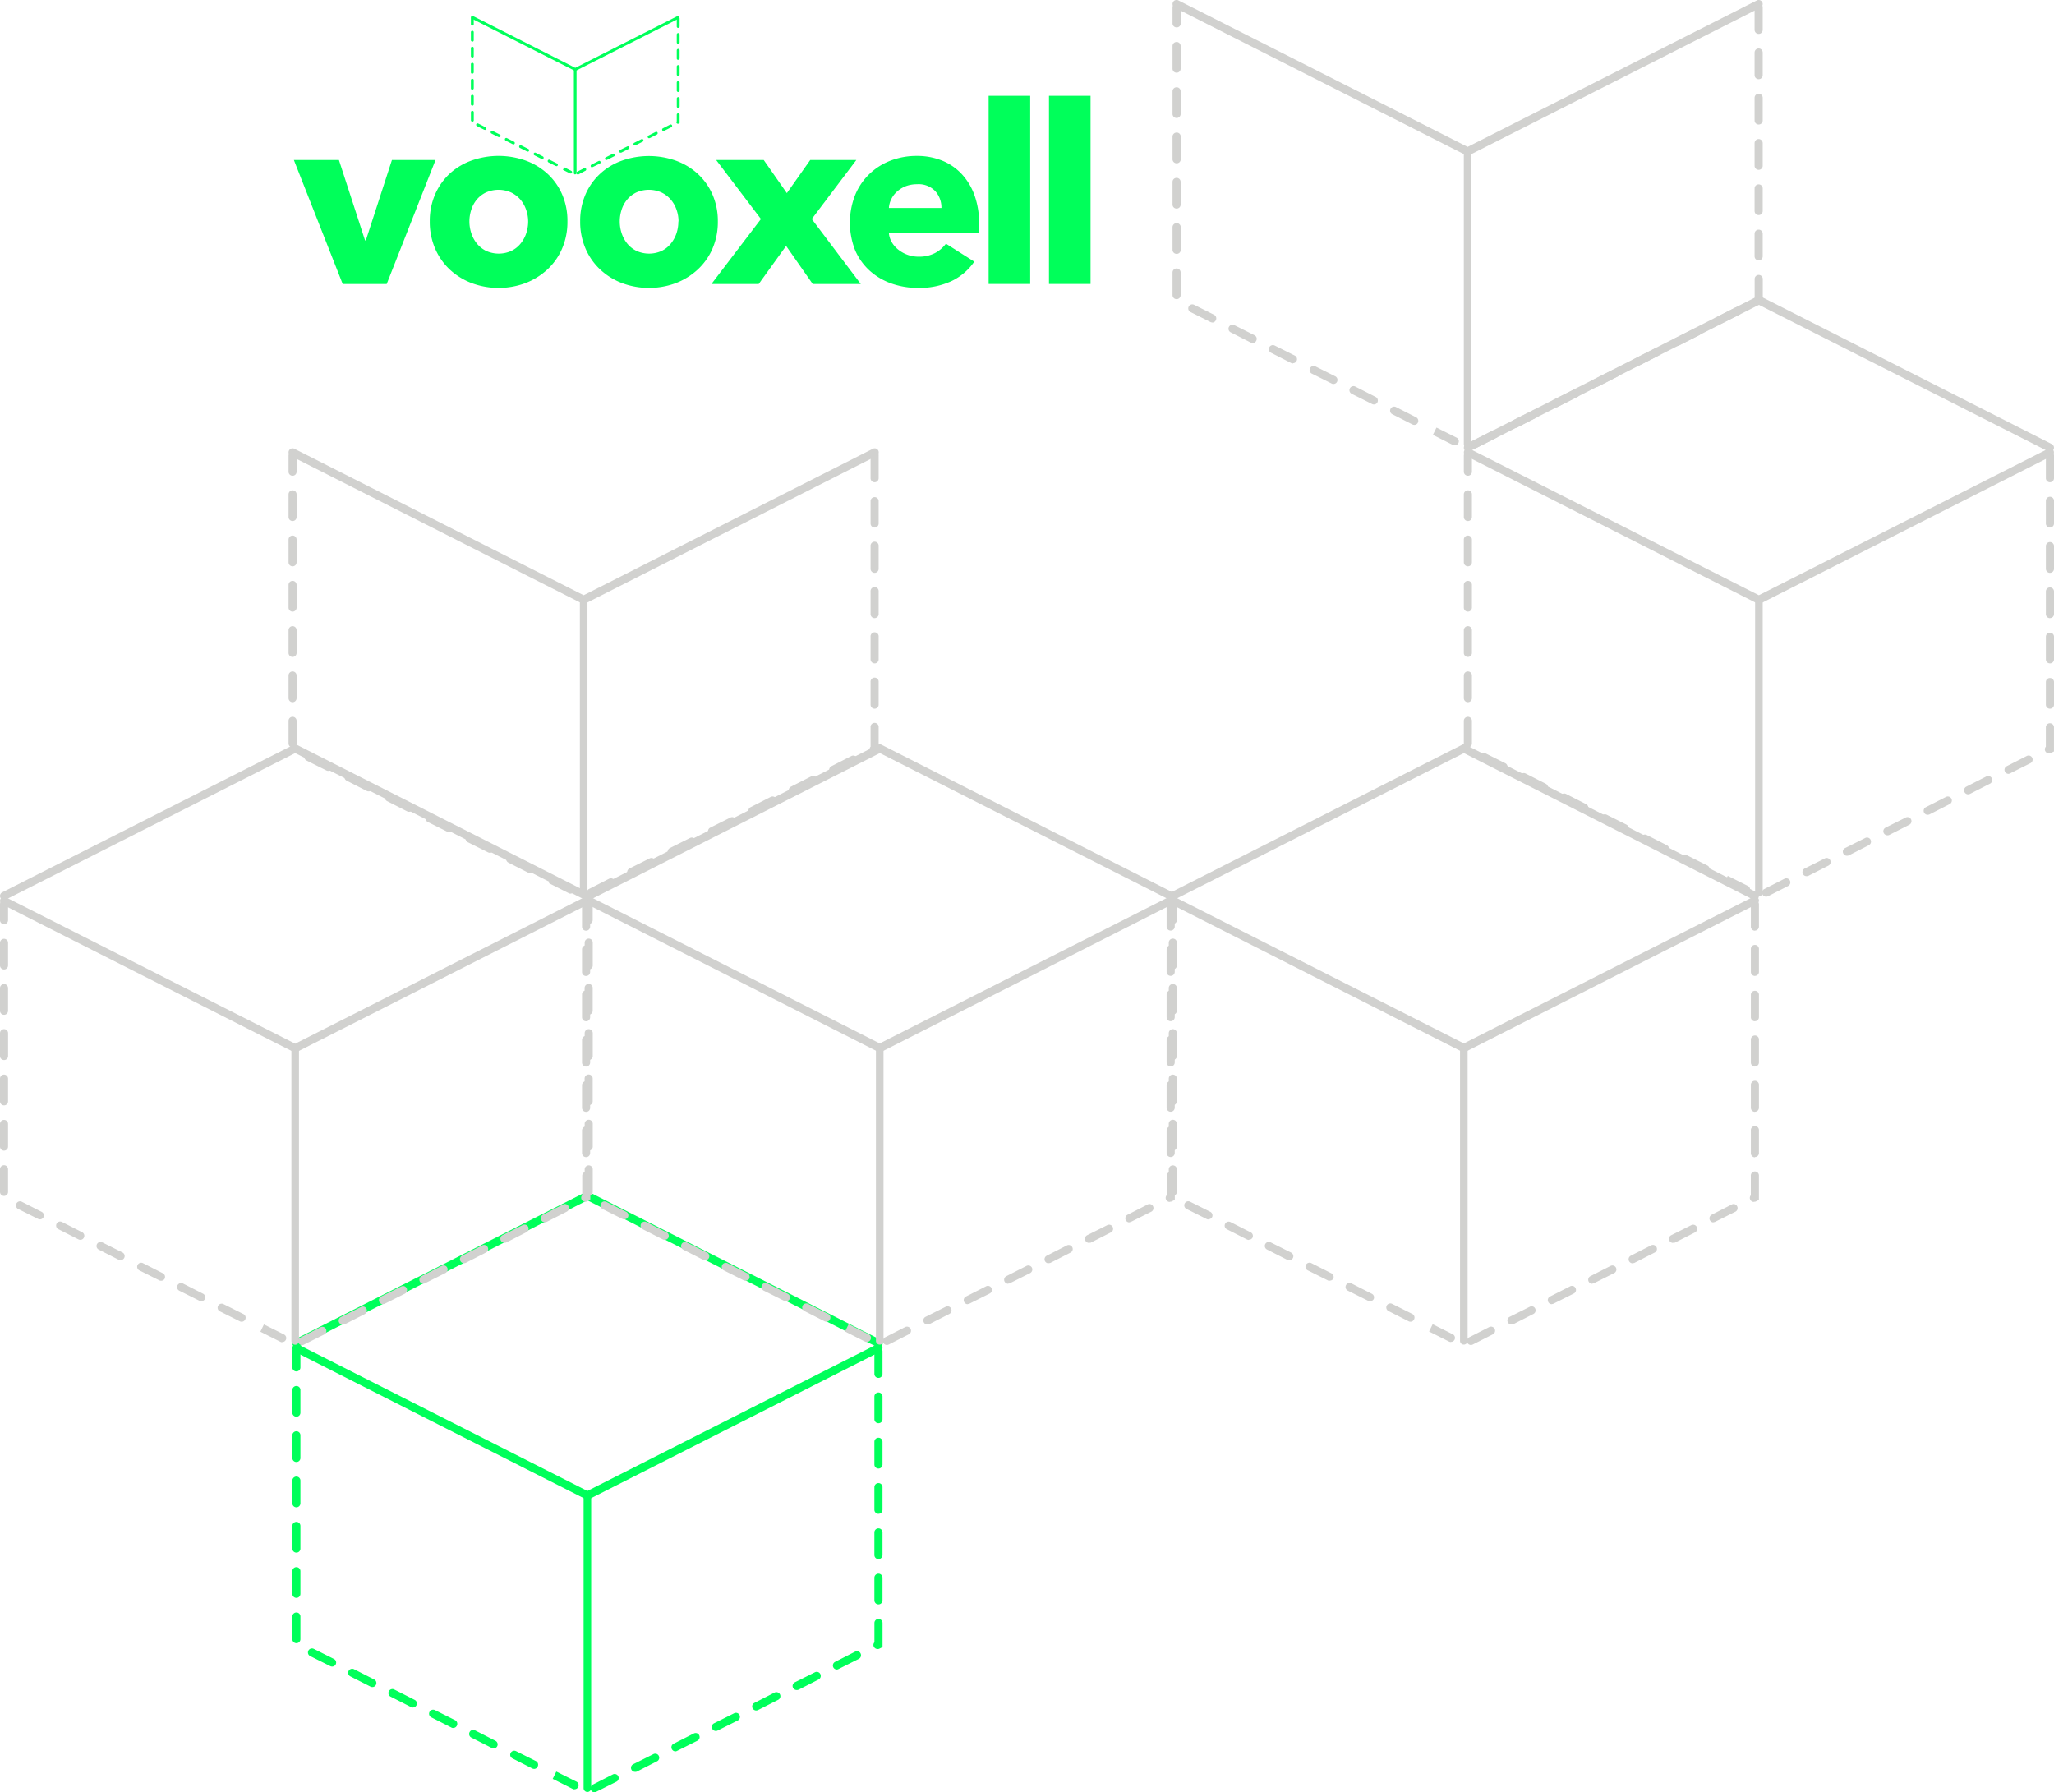 <svg xmlns="http://www.w3.org/2000/svg" viewBox="0 0 612.33 534.29">
    <defs>
        <style>.cls-1{fill:#00FF5A;}.cls-2{fill:#d1d1cf;}</style>
    </defs>
    <title>Asset 2</title><g id="Layer_2" data-name="Layer 2"><g id="Layer_1-2" data-name="Layer 1"><g id="cubes"><g id="green-cube"><path class="cls-1" d="M175.12,447.16l-.56-.28L87.81,402.93a1.22,1.22,0,0,1-.53-1.63,1.19,1.19,0,0,1,1.62-.51l86.21,43.66,86.21-43.66a1.21,1.21,0,0,1,1.63.51,1.22,1.22,0,0,1-.53,1.63Z"/><path class="cls-1" d="M175.12,355.1l-.56.28L87.81,399.33a1.22,1.22,0,0,0-.53,1.63,1.19,1.19,0,0,0,1.62.52l86.21-43.66,86.21,43.66A1.21,1.21,0,0,0,263,401a1.22,1.22,0,0,0-.53-1.63Z"/><path class="cls-1" d="M175.12,534.18a1.13,1.13,0,0,1-1.14-1.13V445.8a1.13,1.13,0,1,1,2.26,0v87.25A1.13,1.13,0,0,1,175.12,534.18Z"/><path class="cls-1" d="M177.26,534.29a1.21,1.21,0,0,1-.55-2.29l6-3.06a1.21,1.21,0,0,1,1.09,2.16l-6,3A1.41,1.41,0,0,1,177.26,534.29Zm-6-.89a1.09,1.09,0,0,1-.55-.13l-5.94-3,1.07-2.17,6,3a1.2,1.2,0,0,1-.54,2.27Zm18.06-5.22a1.17,1.17,0,0,1-1.07-.65,1.19,1.19,0,0,1,.52-1.62l6-3a1.18,1.18,0,0,1,1.63.52,1.2,1.2,0,0,1-.54,1.61l-6,3.06A1.31,1.31,0,0,1,189.3,528.18Zm-30.12-.88a1.19,1.19,0,0,1-.53-.13l-6-3.05a1.21,1.21,0,0,1,1.09-2.15l6,3a1.22,1.22,0,0,1,.53,1.63A1.17,1.17,0,0,1,159.18,527.31Zm42.16-5.23a1.15,1.15,0,0,1-1.06-.66,1.17,1.17,0,0,1,.52-1.61l6-3.05a1.18,1.18,0,0,1,1.62.52,1.21,1.21,0,0,1-.53,1.63l-6,3A1.22,1.22,0,0,1,201.35,522.08Zm-54.2-.87a1.22,1.22,0,0,1-.54-.13l-6-3.05a1.21,1.21,0,1,1,1.09-2.15l6,3.06a1.21,1.21,0,0,1-.55,2.28ZM213.39,516a1.21,1.21,0,0,1-.54-2.28l6-3a1.19,1.19,0,0,1,1.62.53,1.23,1.23,0,0,1-.53,1.62l-6,3A1.2,1.2,0,0,1,213.39,516Zm-78.29-.89a1,1,0,0,1-.53-.13l-6-3.05a1.2,1.2,0,0,1-.52-1.62,1.21,1.21,0,0,1,1.62-.53l6,3a1.23,1.23,0,0,1,.53,1.63A1.19,1.19,0,0,1,135.1,515.1Zm90.34-5.22a1.21,1.21,0,0,1-1.07-.65,1.19,1.19,0,0,1,.52-1.61l6-3.07A1.2,1.2,0,0,1,232,506.7l-6,3.05A1.14,1.14,0,0,1,225.44,509.88ZM123.07,509a1.13,1.13,0,0,1-.54-.13l-6-3.06a1.2,1.2,0,1,1,1.09-2.13l6,3.05a1.2,1.2,0,0,1-.54,2.27Zm114.42-5.21a1.21,1.21,0,0,1-.56-2.28l6-3a1.2,1.2,0,0,1,1.63.53,1.22,1.22,0,0,1-.53,1.62l-6,3.06A1.44,1.44,0,0,1,237.49,503.79ZM111,502.91a1.21,1.21,0,0,1-.55-.13l-6-3.05a1.2,1.2,0,1,1,1.09-2.14l6,3.05a1.19,1.19,0,0,1,.53,1.62A1.17,1.17,0,0,1,111,502.91Zm138.49-5.22a1.21,1.21,0,0,1-.55-2.28l6-3.06a1.19,1.19,0,0,1,1.61.53,1.21,1.21,0,0,1-.52,1.63l-6,3A1.3,1.3,0,0,1,249.52,497.69ZM99,496.8a1.21,1.21,0,0,1-.54-.13l-6-3a1.2,1.2,0,0,1,1.09-2.14l6,3a1.21,1.21,0,0,1,.53,1.63A1.19,1.19,0,0,1,99,496.8Zm162.59-5.23a1.23,1.23,0,0,1-1.07-.66,1.16,1.16,0,0,1,.16-1.33v-5.77a1.21,1.21,0,1,1,2.42,0V491l-1,.5A1.21,1.21,0,0,1,261.57,491.58ZM88.36,489.83a1.21,1.21,0,0,1-1.21-1.2v-6.75a1.21,1.21,0,0,1,1.21-1.2,1.19,1.19,0,0,1,1.2,1.2v6.75A1.19,1.19,0,0,1,88.36,489.83Zm173.52-11.56a1.21,1.21,0,0,1-1.21-1.2v-6.75a1.21,1.21,0,0,1,2.42,0v6.75A1.2,1.2,0,0,1,261.88,478.27ZM88.36,476.32a1.21,1.21,0,0,1-1.21-1.21v-6.74a1.22,1.22,0,0,1,1.21-1.21,1.2,1.2,0,0,1,1.2,1.21v6.74A1.2,1.2,0,0,1,88.36,476.32Zm173.52-11.56a1.2,1.2,0,0,1-1.21-1.2v-6.75a1.21,1.21,0,1,1,2.42,0v6.75A1.2,1.2,0,0,1,261.88,464.76ZM88.36,462.83a1.2,1.2,0,0,1-1.21-1.2v-6.76a1.21,1.21,0,0,1,1.21-1.2,1.2,1.2,0,0,1,1.2,1.2v6.76A1.19,1.19,0,0,1,88.36,462.83Zm173.52-11.56a1.21,1.21,0,0,1-1.21-1.2v-6.75a1.21,1.21,0,0,1,2.42,0v6.75A1.2,1.2,0,0,1,261.88,451.26ZM88.36,449.33a1.21,1.21,0,0,1-1.21-1.2v-6.76a1.22,1.22,0,0,1,1.21-1.21,1.2,1.2,0,0,1,1.2,1.21v6.76A1.2,1.2,0,0,1,88.36,449.33Zm173.52-11.56a1.21,1.21,0,0,1-1.21-1.2V429.8a1.21,1.21,0,0,1,2.42,0v6.77A1.2,1.2,0,0,1,261.88,437.77ZM88.36,435.82a1.2,1.2,0,0,1-1.21-1.2v-6.76a1.21,1.21,0,0,1,1.21-1.2,1.19,1.19,0,0,1,1.2,1.2v6.76A1.19,1.19,0,0,1,88.36,435.82Zm173.52-11.56a1.2,1.2,0,0,1-1.21-1.19v-6.76a1.21,1.21,0,0,1,2.42,0v6.76A1.2,1.2,0,0,1,261.88,424.26ZM88.36,422.32a1.21,1.21,0,0,1-1.21-1.2v-6.75a1.21,1.21,0,0,1,1.21-1.2,1.19,1.19,0,0,1,1.2,1.2v6.75A1.19,1.19,0,0,1,88.36,422.32Zm173.52-11.56a1.2,1.2,0,0,1-1.21-1.2v-6.75a1.21,1.21,0,0,1,2.42,0v6.75A1.2,1.2,0,0,1,261.88,410.76ZM88.36,408.82a1.21,1.21,0,0,1-1.21-1.2v-4.8a1.21,1.21,0,0,1,1.21-1.2,1.19,1.19,0,0,1,1.2,1.2v4.8A1.19,1.19,0,0,1,88.36,408.82Z"/></g><path class="cls-2" d="M88,313.84l-.55-.28L.66,269.6A1.21,1.21,0,0,1,.13,268a1.2,1.2,0,0,1,1.63-.51L88,311.12l86.22-43.66a1.2,1.2,0,1,1,1.09,2.14Z"/><path class="cls-2" d="M88,221.78l-.55.28L.66,266a1.21,1.21,0,0,0-.53,1.63,1.2,1.2,0,0,0,1.63.52L88,224.49l86.22,43.66a1.2,1.2,0,1,0,1.09-2.14Z"/><path class="cls-2" d="M88,400.86a1.13,1.13,0,0,1-1.13-1.13V312.48a1.13,1.13,0,1,1,2.26,0v87.26A1.12,1.12,0,0,1,88,400.86Z"/><path class="cls-2" d="M90.1,401a1.21,1.21,0,0,1-.55-2.29l6-3.06a1.19,1.19,0,0,1,1.62.53,1.21,1.21,0,0,1-.52,1.63l-6,3A1.34,1.34,0,0,1,90.1,401Zm-6-.88a1,1,0,0,1-.54-.14l-5.94-3,1.06-2.17,6,3a1.2,1.2,0,0,1-.55,2.27Zm18.07-5.23a1.17,1.17,0,0,1-1.07-.66,1.19,1.19,0,0,1,.52-1.62l6-3a1.18,1.18,0,0,1,1.63.52,1.21,1.21,0,0,1-.54,1.62l-6,3.05A1.49,1.49,0,0,1,102.15,394.87ZM72,394a1.1,1.1,0,0,1-.53-.13l-6-3a1.21,1.21,0,0,1,1.1-2.15l6,3a1.2,1.2,0,0,1,.53,1.62A1.15,1.15,0,0,1,72,394Zm42.15-5.22a1.21,1.21,0,0,1-.54-2.28l6-3a1.17,1.17,0,0,1,1.61.52,1.21,1.21,0,0,1-.53,1.63l-6,3A1.39,1.39,0,0,1,114.19,388.77ZM60,387.89a1.17,1.17,0,0,1-.54-.13l-6-3a1.2,1.2,0,1,1,1.08-2.15l6,3.05a1.21,1.21,0,0,1,.51,1.63A1.16,1.16,0,0,1,60,387.89Zm66.24-5.22a1.2,1.2,0,0,1-.54-2.28l6-3.05a1.2,1.2,0,0,1,1.62.53,1.22,1.22,0,0,1-.53,1.62l-6,3A1.17,1.17,0,0,1,126.24,382.67ZM48,381.79a1.07,1.07,0,0,1-.54-.13l-6-3a1.21,1.21,0,0,1,1.09-2.15l6,3.05a1.22,1.22,0,0,1,.53,1.62A1.16,1.16,0,0,1,48,381.79Zm90.33-5.22a1.2,1.2,0,0,1-.55-2.27l6-3.06a1.2,1.2,0,1,1,1.08,2.15l-6,3.06A1.24,1.24,0,0,1,138.28,376.56Zm-102.36-.88a1.17,1.17,0,0,1-.54-.13l-6-3.06a1.2,1.2,0,1,1,1.09-2.14l6,3a1.21,1.21,0,0,1-.54,2.28Zm114.42-5.22a1.22,1.22,0,0,1-1.09-.66,1.21,1.21,0,0,1,.53-1.62l6-3a1.2,1.2,0,0,1,1.62.52,1.22,1.22,0,0,1-.54,1.63l-6,3.05A1.33,1.33,0,0,1,150.34,370.47Zm-126.46-.88a1.18,1.18,0,0,1-.54-.13l-6-3.05a1.2,1.2,0,1,1,1.09-2.14l6,3.05a1.19,1.19,0,0,1,.53,1.61A1.17,1.17,0,0,1,23.87,369.59Zm138.49-5.22a1.2,1.2,0,0,1-1.06-.66,1.21,1.21,0,0,1,.52-1.62l6-3.06a1.21,1.21,0,0,1,1.09,2.16l-6,3.06A1.31,1.31,0,0,1,162.36,364.37Zm-150.54-.89a1.24,1.24,0,0,1-.55-.13l-6-3a1.21,1.21,0,0,1,1.09-2.15l6,3.05a1.2,1.2,0,0,1,.53,1.63A1.19,1.19,0,0,1,11.83,363.49Zm162.6-5.22a1.24,1.24,0,0,1-1.08-.67,1.16,1.16,0,0,1,.17-1.33V350.5a1.21,1.21,0,0,1,2.42,0v7.14l-1,.5A1.15,1.15,0,0,1,174.42,358.26ZM1.2,356.51a1.2,1.2,0,0,1-1.2-1.2v-6.75a1.2,1.2,0,0,1,1.2-1.2,1.19,1.19,0,0,1,1.2,1.2v6.75A1.19,1.19,0,0,1,1.2,356.51Zm173.52-11.57a1.2,1.2,0,0,1-1.21-1.2V337a1.21,1.21,0,0,1,2.42,0v6.75A1.2,1.2,0,0,1,174.72,344.94ZM1.2,343A1.21,1.21,0,0,1,0,341.8v-6.75a1.21,1.21,0,0,1,1.2-1.21,1.2,1.2,0,0,1,1.2,1.21v6.75A1.2,1.2,0,0,1,1.2,343Zm173.52-11.56a1.2,1.2,0,0,1-1.21-1.21V323.5a1.21,1.21,0,1,1,2.42,0v6.74A1.2,1.2,0,0,1,174.72,331.45ZM1.2,329.51a1.2,1.2,0,0,1-1.2-1.2v-6.76a1.21,1.21,0,0,1,1.2-1.21,1.2,1.2,0,0,1,1.2,1.21v6.76A1.19,1.19,0,0,1,1.2,329.51Zm173.52-11.56a1.2,1.2,0,0,1-1.21-1.2V310a1.21,1.21,0,1,1,2.42,0v6.75A1.2,1.2,0,0,1,174.72,317.94ZM1.2,316a1.21,1.21,0,0,1-1.2-1.2V308a1.21,1.21,0,0,1,1.2-1.21A1.2,1.2,0,0,1,2.41,308v6.76A1.2,1.2,0,0,1,1.2,316Zm173.52-11.56a1.2,1.2,0,0,1-1.21-1.2v-6.78a1.21,1.21,0,0,1,2.42,0v6.78A1.21,1.21,0,0,1,174.72,304.45ZM1.2,302.51a1.2,1.2,0,0,1-1.2-1.2v-6.76a1.21,1.21,0,0,1,1.2-1.2,1.2,1.2,0,0,1,1.2,1.2v6.76A1.19,1.19,0,0,1,1.2,302.51Zm173.52-11.56a1.2,1.2,0,0,1-1.21-1.19V283a1.21,1.21,0,0,1,2.42,0v6.76A1.2,1.2,0,0,1,174.72,290.94ZM1.2,289A1.2,1.2,0,0,1,0,287.8v-6.74a1.2,1.2,0,0,1,1.2-1.2,1.19,1.19,0,0,1,1.2,1.2v6.74A1.19,1.19,0,0,1,1.2,289Zm173.52-11.56a1.2,1.2,0,0,1-1.21-1.2v-6.75a1.21,1.21,0,0,1,2.42,0v6.75A1.21,1.21,0,0,1,174.72,277.44ZM1.2,275.5A1.2,1.2,0,0,1,0,274.3v-4.8a1.2,1.2,0,0,1,1.2-1.2,1.19,1.19,0,0,1,1.2,1.2v4.8A1.19,1.19,0,0,1,1.2,275.5Z"/><path class="cls-2" d="M262.27,313.8l-.55-.28-86.76-44a1.21,1.21,0,0,1-.53-1.63,1.19,1.19,0,0,1,1.62-.51l86.21,43.66,86.21-43.66a1.2,1.2,0,0,1,1.62.51,1.21,1.21,0,0,1-.52,1.63Z"/><path class="cls-2" d="M262.27,221.75l-.55.28L175,266a1.21,1.21,0,0,0-.53,1.63,1.19,1.19,0,0,0,1.62.52l86.21-43.66,86.21,43.66a1.2,1.2,0,1,0,1.09-2.14Z"/><path class="cls-2" d="M262.27,400.83a1.13,1.13,0,0,1-1.14-1.13V312.44a1.13,1.13,0,1,1,2.26,0v87.25A1.12,1.12,0,0,1,262.27,400.83Z"/><path class="cls-2" d="M264.41,400.94a1.21,1.21,0,0,1-.55-2.29l6-3.06a1.21,1.21,0,0,1,1.09,2.16l-6,3.05A1.32,1.32,0,0,1,264.41,400.94Zm-6-.89a1.08,1.08,0,0,1-.55-.13l-5.94-3,1.07-2.17,6,3a1.2,1.2,0,0,1-.55,2.27Zm18.06-5.22a1.17,1.17,0,0,1-1.07-.66,1.19,1.19,0,0,1,.52-1.62l6-3a1.17,1.17,0,0,1,1.62.52,1.2,1.2,0,0,1-.53,1.62l-6,3.06A1.35,1.35,0,0,1,276.45,394.83ZM246.34,394a1.16,1.16,0,0,1-.53-.13l-6-3.05a1.19,1.19,0,0,1-.52-1.61,1.2,1.2,0,0,1,1.61-.53l6,3a1.21,1.21,0,0,1,.53,1.62A1.18,1.18,0,0,1,246.34,394Zm42.16-5.22a1.16,1.16,0,0,1-1.06-.67,1.18,1.18,0,0,1,.52-1.61l6-3.05a1.18,1.18,0,0,1,1.61.52,1.21,1.21,0,0,1-.53,1.63l-6,3A1.27,1.27,0,0,1,288.5,388.73Zm-54.19-.87a1.12,1.12,0,0,1-.54-.13l-6-3a1.21,1.21,0,1,1,1.09-2.15l6,3.05a1.2,1.2,0,0,1,.52,1.62A1.18,1.18,0,0,1,234.3,387.86Zm66.24-5.22a1.2,1.2,0,0,1-.54-2.27l6-3.05a1.2,1.2,0,0,1,1.62.52,1.23,1.23,0,0,1-.53,1.62l-6,3A1.2,1.2,0,0,1,300.54,382.64Zm-78.29-.88a1,1,0,0,1-.53-.13l-6-3a1.21,1.21,0,0,1,1.09-2.15l6,3.05a1.23,1.23,0,0,1,.53,1.62A1.18,1.18,0,0,1,222.25,381.75Zm90.33-5.22a1.2,1.2,0,0,1-.54-2.27l6-3.06a1.2,1.2,0,1,1,1.09,2.14l-6,3.06A1.3,1.3,0,0,1,312.58,376.53Zm-102.36-.88a1.14,1.14,0,0,1-.54-.13l-6-3.06a1.19,1.19,0,0,1-.52-1.61,1.17,1.17,0,0,1,1.62-.52l6,3a1.2,1.2,0,0,1-.54,2.28Zm114.41-5.21a1.21,1.21,0,0,1-.55-2.28l6-3a1.19,1.19,0,0,1,1.62.53,1.22,1.22,0,0,1-.54,1.63l-6,3.05A1.35,1.35,0,0,1,324.64,370.44Zm-126.46-.88a1.21,1.21,0,0,1-.55-.13l-6-3.05a1.2,1.2,0,1,1,1.09-2.14l6,3.05a1.2,1.2,0,0,1,.53,1.62A1.17,1.17,0,0,1,198.18,369.56Zm138.49-5.22a1.21,1.21,0,0,1-.54-2.28l6-3.06a1.18,1.18,0,0,1,1.61.53,1.21,1.21,0,0,1-.53,1.62l-6,3A1.27,1.27,0,0,1,336.67,364.34Zm-150.54-.88a1.2,1.2,0,0,1-.55-.14l-6-3a1.21,1.21,0,0,1,1.09-2.15l6,3a1.21,1.21,0,0,1,.53,1.63A1.2,1.2,0,0,1,186.13,363.45Zm162.59-5.22a1.23,1.23,0,0,1-1.08-.67,1.15,1.15,0,0,1,.17-1.32v-5.78a1.21,1.21,0,0,1,2.42,0v7.15l-1,.5A1.15,1.15,0,0,1,348.73,358.23Zm-173.21-1.75a1.2,1.2,0,0,1-1.21-1.2v-6.75a1.2,1.2,0,0,1,1.21-1.2,1.19,1.19,0,0,1,1.2,1.2v6.75A1.19,1.19,0,0,1,175.51,356.48ZM349,344.91a1.2,1.2,0,0,1-1.21-1.2V337a1.21,1.21,0,1,1,2.42,0v6.75A1.2,1.2,0,0,1,349,344.91ZM175.51,343a1.21,1.21,0,0,1-1.21-1.2V335a1.21,1.21,0,0,1,1.21-1.2,1.2,1.2,0,0,1,1.2,1.2v6.75A1.19,1.19,0,0,1,175.51,343ZM349,331.41a1.2,1.2,0,0,1-1.21-1.2v-6.74a1.21,1.21,0,1,1,2.42,0v6.74A1.21,1.21,0,0,1,349,331.41Zm-173.51-1.93a1.2,1.2,0,0,1-1.21-1.2v-6.76a1.21,1.21,0,0,1,1.21-1.21,1.2,1.2,0,0,1,1.2,1.21v6.76A1.19,1.19,0,0,1,175.51,329.48ZM349,317.91a1.2,1.2,0,0,1-1.21-1.2V310a1.21,1.21,0,1,1,2.42,0v6.75A1.2,1.2,0,0,1,349,317.91ZM175.51,316a1.21,1.21,0,0,1-1.21-1.2V308a1.21,1.21,0,0,1,1.21-1.21,1.2,1.2,0,0,1,1.2,1.21v6.76A1.2,1.2,0,0,1,175.51,316ZM349,304.42a1.2,1.2,0,0,1-1.21-1.2v-6.78a1.21,1.21,0,0,1,2.42,0v6.78A1.21,1.21,0,0,1,349,304.42Zm-173.51-1.95a1.2,1.2,0,0,1-1.21-1.19v-6.76a1.2,1.2,0,0,1,1.21-1.2,1.19,1.19,0,0,1,1.2,1.2v6.76A1.18,1.18,0,0,1,175.51,302.47ZM349,290.91a1.2,1.2,0,0,1-1.21-1.19V283a1.21,1.21,0,0,1,2.42,0v6.76A1.21,1.21,0,0,1,349,290.91ZM175.51,289a1.21,1.21,0,0,1-1.21-1.2V281a1.2,1.2,0,0,1,1.21-1.2,1.19,1.19,0,0,1,1.2,1.2v6.75A1.19,1.19,0,0,1,175.51,289ZM349,277.41a1.2,1.2,0,0,1-1.21-1.2v-6.75a1.21,1.21,0,0,1,2.42,0v6.75A1.21,1.21,0,0,1,349,277.41Zm-173.51-1.94a1.2,1.2,0,0,1-1.21-1.2v-4.8a1.2,1.2,0,0,1,1.21-1.2,1.19,1.19,0,0,1,1.2,1.2v4.8A1.19,1.19,0,0,1,175.51,275.46Z"/><path class="cls-2" d="M436.39,313.8l-.55-.28-86.75-44a1.21,1.21,0,0,1-.52-1.63,1.18,1.18,0,0,1,1.62-.51l86.21,43.66,86.21-43.66a1.21,1.21,0,0,1,1.63.51,1.22,1.22,0,0,1-.53,1.63Z"/><path class="cls-2" d="M436.39,221.75l-.55.28L349.09,266a1.21,1.21,0,0,0-.52,1.63,1.18,1.18,0,0,0,1.62.52l86.21-43.66,86.21,43.66A1.2,1.2,0,1,0,523.7,266Z"/><path class="cls-2" d="M436.39,400.83a1.12,1.12,0,0,1-1.13-1.13V312.44a1.13,1.13,0,1,1,2.26,0v87.25A1.13,1.13,0,0,1,436.39,400.83Z"/><path class="cls-2" d="M438.53,400.94a1.21,1.21,0,0,1-.55-2.29l6-3.06a1.21,1.21,0,0,1,1.09,2.16l-6,3.05A1.31,1.31,0,0,1,438.53,400.94Zm-6-.89a1.12,1.12,0,0,1-.56-.13l-5.94-3,1.07-2.17,6,3a1.2,1.2,0,0,1-.54,2.27Zm18.06-5.22a1.16,1.16,0,0,1-1.07-.66,1.19,1.19,0,0,1,.52-1.62l6-3a1.17,1.17,0,0,1,1.62.52,1.2,1.2,0,0,1-.53,1.62l-6,3.06A1.39,1.39,0,0,1,450.58,394.83ZM420.46,394a1.17,1.17,0,0,1-.53-.13l-6-3.05a1.19,1.19,0,0,1-.52-1.61,1.2,1.2,0,0,1,1.62-.53l6,3a1.21,1.21,0,0,1,.53,1.62A1.17,1.17,0,0,1,420.46,394Zm42.16-5.22a1.17,1.17,0,0,1-1.06-.67,1.18,1.18,0,0,1,.52-1.61l6-3.05a1.18,1.18,0,0,1,1.61.52,1.2,1.2,0,0,1-.52,1.63l-6,3A1.22,1.22,0,0,1,462.62,388.73Zm-54.19-.87a1.15,1.15,0,0,1-.54-.13l-6-3a1.21,1.21,0,1,1,1.09-2.15l6,3.05a1.2,1.2,0,0,1,.52,1.62A1.17,1.17,0,0,1,408.43,387.86Zm66.24-5.22a1.2,1.2,0,0,1-.54-2.27l6-3.05a1.2,1.2,0,0,1,1.62.52,1.22,1.22,0,0,1-.53,1.62l-6,3A1.2,1.2,0,0,1,474.67,382.64Zm-78.3-.88a1.06,1.06,0,0,1-.53-.13l-6-3a1.19,1.19,0,0,1-.52-1.62,1.21,1.21,0,0,1,1.61-.53l6,3.05a1.22,1.22,0,0,1,.53,1.62A1.18,1.18,0,0,1,396.38,381.75Zm90.34-5.22a1.2,1.2,0,0,1-.54-2.27l6-3.06a1.2,1.2,0,1,1,1.08,2.14l-6,3.06A1.33,1.33,0,0,1,486.71,376.53Zm-102.36-.88a1.15,1.15,0,0,1-.55-.13l-6-3.06a1.2,1.2,0,1,1,1.09-2.13l6,3a1.2,1.2,0,0,1-.54,2.28Zm114.41-5.21a1.22,1.22,0,0,1-1.08-.66,1.2,1.2,0,0,1,.53-1.62l6-3a1.2,1.2,0,0,1,1.62.53,1.23,1.23,0,0,1-.53,1.63l-6,3.05A1.4,1.4,0,0,1,498.76,370.44Zm-126.46-.88a1.2,1.2,0,0,1-.55-.13l-6-3.05a1.2,1.2,0,0,1,1.09-2.14l6,3.05a1.19,1.19,0,0,1,.54,1.62A1.17,1.17,0,0,1,372.3,369.56Zm138.5-5.22a1.21,1.21,0,0,1-.54-2.28l6-3.06a1.18,1.18,0,0,1,1.61.53,1.2,1.2,0,0,1-.52,1.62l-6,3A1.23,1.23,0,0,1,510.8,364.34Zm-150.54-.88a1.21,1.21,0,0,1-.55-.14l-6-3a1.2,1.2,0,0,1,1.09-2.15l6,3a1.21,1.21,0,0,1,.53,1.63A1.19,1.19,0,0,1,360.26,363.45Zm162.59-5.22a1.21,1.21,0,0,1-1.07-.67,1.16,1.16,0,0,1,.17-1.32v-5.78a1.21,1.21,0,1,1,2.41,0v7.15l-.95.5A1.15,1.15,0,0,1,522.85,358.23Zm-173.21-1.75a1.21,1.21,0,0,1-1.21-1.2v-6.75a1.21,1.21,0,0,1,1.21-1.2,1.19,1.19,0,0,1,1.2,1.2v6.75A1.19,1.19,0,0,1,349.64,356.48Zm173.52-11.56a1.2,1.2,0,0,1-1.2-1.2V337a1.21,1.21,0,1,1,2.41,0v6.75A1.2,1.2,0,0,1,523.15,344.91ZM349.64,343a1.22,1.22,0,0,1-1.21-1.2V335a1.22,1.22,0,0,1,1.21-1.2,1.2,1.2,0,0,1,1.2,1.2v6.75A1.2,1.2,0,0,1,349.64,343Zm173.52-11.56a1.2,1.2,0,0,1-1.2-1.2v-6.74a1.21,1.21,0,1,1,2.41,0v6.74A1.2,1.2,0,0,1,523.15,331.41Zm-173.52-1.93a1.21,1.21,0,0,1-1.21-1.2v-6.76a1.22,1.22,0,0,1,1.21-1.21,1.2,1.2,0,0,1,1.2,1.21v6.76A1.19,1.19,0,0,1,349.64,329.48Zm173.52-11.57a1.2,1.2,0,0,1-1.2-1.2V310a1.21,1.21,0,1,1,2.41,0v6.75A1.2,1.2,0,0,1,523.15,317.91ZM349.64,316a1.22,1.22,0,0,1-1.21-1.2V308a1.22,1.22,0,0,1,1.21-1.21,1.2,1.2,0,0,1,1.2,1.21v6.76A1.2,1.2,0,0,1,349.64,316Zm173.52-11.56a1.2,1.2,0,0,1-1.2-1.2v-6.78a1.21,1.21,0,0,1,2.41,0v6.78A1.2,1.2,0,0,1,523.15,304.42Zm-173.52-1.95a1.21,1.21,0,0,1-1.21-1.19v-6.76a1.21,1.21,0,0,1,1.21-1.2,1.19,1.19,0,0,1,1.2,1.2v6.76A1.18,1.18,0,0,1,349.64,302.47Zm173.52-11.56a1.2,1.2,0,0,1-1.2-1.19V283a1.21,1.21,0,1,1,2.41,0v6.76A1.2,1.2,0,0,1,523.15,290.91ZM349.64,289a1.21,1.21,0,0,1-1.21-1.2V281a1.21,1.21,0,0,1,1.21-1.2,1.19,1.19,0,0,1,1.2,1.2v6.75A1.19,1.19,0,0,1,349.64,289Zm173.52-11.56a1.2,1.2,0,0,1-1.2-1.2v-6.75a1.21,1.21,0,0,1,2.41,0v6.75A1.21,1.21,0,0,1,523.15,277.41Zm-173.52-1.94a1.21,1.21,0,0,1-1.21-1.2v-4.8a1.21,1.21,0,0,1,1.21-1.2,1.19,1.19,0,0,1,1.2,1.2v4.8A1.19,1.19,0,0,1,349.64,275.46Z"/><path class="cls-2" d="M524.36,180.16l-.55-.29-86.75-43.95a1.2,1.2,0,0,1-.53-1.62,1.19,1.19,0,0,1,1.62-.52l86.2,43.66,86.22-43.66a1.2,1.2,0,1,1,1.09,2.14Z"/><path class="cls-2" d="M524.36,88.1l-.55.28-86.75,44a1.2,1.2,0,0,0-.53,1.63,1.18,1.18,0,0,0,1.62.52l86.2-43.66,86.22,43.66a1.2,1.2,0,0,0,1.62-.52,1.21,1.21,0,0,0-.53-1.63Z"/><path class="cls-2" d="M524.36,267.18a1.13,1.13,0,0,1-1.13-1.13V178.79a1.13,1.13,0,1,1,2.26,0V266A1.12,1.12,0,0,1,524.36,267.18Z"/><path class="cls-2" d="M526.49,267.29a1.19,1.19,0,0,1-1.07-.67A1.21,1.21,0,0,1,526,265l6-3.06a1.21,1.21,0,0,1,1.09,2.16l-6,3.06A1.33,1.33,0,0,1,526.49,267.29Zm-6-.89a1.06,1.06,0,0,1-.55-.13l-5.94-3,1.07-2.18,6,3a1.2,1.2,0,0,1-.54,2.27Zm18.06-5.22a1.17,1.17,0,0,1-1.07-.66,1.19,1.19,0,0,1,.52-1.62l6-3a1.19,1.19,0,0,1,1.62.52,1.2,1.2,0,0,1-.54,1.62l-6,3.06A1.38,1.38,0,0,1,538.55,261.18Zm-30.12-.87a1.22,1.22,0,0,1-.54-.13l-6-3.05A1.2,1.2,0,0,1,503,255l6,3a1.2,1.2,0,0,1,.53,1.62A1.17,1.17,0,0,1,508.43,260.31Zm42.15-5.22a1.17,1.17,0,0,1-1.06-.67,1.18,1.18,0,0,1,.52-1.61l6-3a1.17,1.17,0,0,1,1.61.52,1.21,1.21,0,0,1-.53,1.63l-6,3.05A1.29,1.29,0,0,1,550.59,255.09Zm-54.19-.87a1.16,1.16,0,0,1-.54-.14l-6-3a1.21,1.21,0,1,1,1.09-2.16l6,3.05a1.21,1.21,0,0,1,.52,1.62A1.18,1.18,0,0,1,496.39,254.21ZM562.64,249a1.21,1.21,0,0,1-.54-2.28l6-3a1.18,1.18,0,0,1,1.62.52,1.22,1.22,0,0,1-.53,1.62l-6,3.05A1.19,1.19,0,0,1,562.64,249Zm-78.29-.88a1,1,0,0,1-.54-.14l-6-3a1.21,1.21,0,0,1,1.09-2.15l6,3a1.22,1.22,0,0,1,.53,1.62A1.18,1.18,0,0,1,484.35,248.11Zm90.33-5.23a1.2,1.2,0,0,1-.55-2.27l6-3.06a1.2,1.2,0,0,1,1.09,2.15l-6,3.06A1.25,1.25,0,0,1,574.68,242.88ZM472.31,242a1.12,1.12,0,0,1-.54-.13l-6-3.06a1.2,1.2,0,1,1,1.09-2.14l6,3.05a1.2,1.2,0,0,1,.52,1.61A1.18,1.18,0,0,1,472.31,242Zm114.42-5.21a1.21,1.21,0,0,1-.56-2.28l6-3.05a1.2,1.2,0,0,1,1.62.53,1.23,1.23,0,0,1-.53,1.62l-6,3.06A1.47,1.47,0,0,1,586.73,236.79Zm-126.46-.88a1.25,1.25,0,0,1-.55-.13l-6-3.06a1.2,1.2,0,1,1,1.09-2.14l6,3.05a1.2,1.2,0,0,1,.53,1.62A1.17,1.17,0,0,1,460.27,235.91Zm138.5-5.22a1.21,1.21,0,0,1-.55-2.28l6-3.06a1.19,1.19,0,0,1,1.61.54,1.2,1.2,0,0,1-.53,1.62l-6,3A1.26,1.26,0,0,1,598.77,230.69Zm-150.55-.89a1.26,1.26,0,0,1-.55-.13l-6-3a1.21,1.21,0,0,1,1.09-2.15l6,3a1.21,1.21,0,0,1,.53,1.63A1.19,1.19,0,0,1,448.22,229.8Zm162.59-5.22a1.22,1.22,0,0,1-1.07-.66,1.17,1.17,0,0,1,.16-1.33v-5.78a1.21,1.21,0,0,1,2.42,0V224l-1,.5A1.13,1.13,0,0,1,610.82,224.58ZM437.6,222.83a1.21,1.21,0,0,1-1.21-1.2v-6.75a1.21,1.21,0,0,1,1.21-1.2,1.19,1.19,0,0,1,1.2,1.2v6.75A1.19,1.19,0,0,1,437.6,222.83Zm173.52-11.57a1.2,1.2,0,0,1-1.21-1.2v-6.74a1.21,1.21,0,1,1,2.42,0v6.74A1.2,1.2,0,0,1,611.12,211.26ZM437.6,209.32a1.21,1.21,0,0,1-1.21-1.21v-6.74a1.21,1.21,0,0,1,1.21-1.21,1.2,1.2,0,0,1,1.2,1.21v6.74A1.2,1.2,0,0,1,437.6,209.32Zm173.52-11.57a1.2,1.2,0,0,1-1.21-1.2v-6.74a1.21,1.21,0,1,1,2.42,0v6.74A1.2,1.2,0,0,1,611.12,197.76ZM437.6,195.83a1.2,1.2,0,0,1-1.21-1.2v-6.76a1.22,1.22,0,0,1,1.21-1.21,1.2,1.2,0,0,1,1.2,1.21v6.76A1.19,1.19,0,0,1,437.6,195.83Zm173.52-11.56a1.2,1.2,0,0,1-1.21-1.2v-6.75a1.21,1.21,0,1,1,2.42,0v6.75A1.2,1.2,0,0,1,611.12,184.26ZM437.6,182.33a1.21,1.21,0,0,1-1.21-1.2v-6.76a1.22,1.22,0,0,1,1.21-1.21,1.2,1.2,0,0,1,1.2,1.21v6.76A1.2,1.2,0,0,1,437.6,182.33Zm173.52-11.56a1.21,1.21,0,0,1-1.21-1.2V162.8a1.21,1.21,0,0,1,2.42,0v6.77A1.21,1.21,0,0,1,611.12,170.77ZM437.6,168.82a1.21,1.21,0,0,1-1.21-1.2v-6.76a1.21,1.21,0,0,1,1.21-1.2,1.19,1.19,0,0,1,1.2,1.2v6.76A1.19,1.19,0,0,1,437.6,168.82Zm173.52-11.56a1.21,1.21,0,0,1-1.21-1.2v-6.76a1.21,1.21,0,0,1,2.42,0v6.76A1.21,1.21,0,0,1,611.12,157.26ZM437.6,155.32a1.2,1.2,0,0,1-1.21-1.2v-6.75a1.21,1.21,0,0,1,1.21-1.2,1.19,1.19,0,0,1,1.2,1.2v6.75A1.19,1.19,0,0,1,437.6,155.32Zm173.52-11.56a1.21,1.21,0,0,1-1.21-1.2v-6.75a1.21,1.21,0,1,1,2.42,0v6.75A1.21,1.21,0,0,1,611.12,143.76ZM437.6,141.82a1.21,1.21,0,0,1-1.21-1.2v-4.81a1.21,1.21,0,0,1,1.21-1.21,1.2,1.2,0,0,1,1.2,1.21v4.81A1.19,1.19,0,0,1,437.6,141.82Z"/><path class="cls-2" d="M437.52,46.51l-.55-.28L350.22,2.28a1.2,1.2,0,0,1-.53-1.63,1.18,1.18,0,0,1,1.62-.52l86.21,43.65L523.74.13a1.2,1.2,0,1,1,1.09,2.14Z"/><path class="cls-2" d="M437.52,133.53a1.13,1.13,0,0,1-1.13-1.13V45.15a1.13,1.13,0,1,1,2.26,0V132.4A1.13,1.13,0,0,1,437.52,133.53Z"/><path class="cls-2" d="M439.66,133.65a1.21,1.21,0,0,1-.54-2.29l6-3.06a1.21,1.21,0,0,1,1.09,2.15l-6,3.05A1.28,1.28,0,0,1,439.66,133.65Zm-6-.89a1.06,1.06,0,0,1-.55-.13l-5.94-3,1.07-2.17,6,3a1.2,1.2,0,0,1,.53,1.62A1.18,1.18,0,0,1,433.64,132.76Zm18.06-5.22a1.17,1.17,0,0,1-1.07-.66,1.2,1.2,0,0,1,.52-1.63l6-3a1.19,1.19,0,0,1,1.63.52,1.21,1.21,0,0,1-.54,1.62l-6,3.06A1.38,1.38,0,0,1,451.71,127.54Zm-30.12-.88a1.18,1.18,0,0,1-.53-.13l-6-3.05a1.18,1.18,0,0,1-.52-1.61,1.19,1.19,0,0,1,1.61-.53l6,3.05a1.2,1.2,0,0,1,.52,1.62A1.16,1.16,0,0,1,421.59,126.66Zm42.16-5.22a1.16,1.16,0,0,1-1.06-.67,1.18,1.18,0,0,1,.52-1.62l6-3a1.18,1.18,0,0,1,1.61.52,1.2,1.2,0,0,1-.53,1.63l-6,3.05A1.32,1.32,0,0,1,463.75,121.44Zm-54.19-.87a1.14,1.14,0,0,1-.54-.14l-6-3a1.21,1.21,0,1,1,1.08-2.16l6,3.06a1.21,1.21,0,0,1,.52,1.62A1.18,1.18,0,0,1,409.55,120.57Zm66.24-5.22a1.21,1.21,0,0,1-.54-2.28l6-3a1.18,1.18,0,0,1,1.62.52,1.21,1.21,0,0,1-.53,1.62l-6,3.05A1.19,1.19,0,0,1,475.8,115.35Zm-78.3-.89a1,1,0,0,1-.53-.13l-6-3a1.21,1.21,0,0,1,1.09-2.15l6,3a1.22,1.22,0,0,1,.53,1.62A1.17,1.17,0,0,1,397.5,114.46Zm90.33-5.22a1.2,1.2,0,0,1-.54-2.27l6-3.06a1.2,1.2,0,1,1,1.08,2.14l-6,3.06A1.22,1.22,0,0,1,487.83,109.24Zm-102.36-.88a1.13,1.13,0,0,1-.54-.13l-6-3.06A1.2,1.2,0,1,1,380,103l6,3a1.2,1.2,0,0,1-.54,2.27Zm114.42-5.22a1.2,1.2,0,0,1-.56-2.28l6-3a1.21,1.21,0,1,1,1.09,2.15l-6,3.05A1.4,1.4,0,0,1,499.9,103.14Zm-126.46-.87a1.24,1.24,0,0,1-.55-.14l-6-3.06a1.2,1.2,0,1,1,1.09-2.14l6,3a1.2,1.2,0,0,1,.54,1.62A1.18,1.18,0,0,1,373.43,102.27ZM511.92,97a1.21,1.21,0,0,1-.54-2.28l6-3.06a1.18,1.18,0,0,1,1.61.54,1.2,1.2,0,0,1-.52,1.62l-6,3A1.22,1.22,0,0,1,511.92,97Zm-150.54-.88a1.2,1.2,0,0,1-.55-.14l-6-3a1.21,1.21,0,0,1,1.1-2.15l6,3a1.21,1.21,0,0,1,.53,1.63A1.19,1.19,0,0,1,361.39,96.16ZM524,90.93a1.23,1.23,0,0,1-1.07-.66,1.17,1.17,0,0,1,.16-1.33V83.17a1.21,1.21,0,0,1,2.42,0V90.3l-.94.5A1.23,1.23,0,0,1,524,90.93ZM350.76,89.18a1.21,1.21,0,0,1-1.21-1.2V81.23a1.2,1.2,0,0,1,1.21-1.2,1.19,1.19,0,0,1,1.21,1.2V88A1.2,1.2,0,0,1,350.76,89.18ZM524.28,77.62a1.2,1.2,0,0,1-1.21-1.2V69.67a1.21,1.21,0,0,1,2.42,0v6.75A1.2,1.2,0,0,1,524.28,77.62ZM350.76,75.68a1.21,1.21,0,0,1-1.21-1.2V67.73a1.21,1.21,0,0,1,1.21-1.21A1.2,1.2,0,0,1,352,67.73v6.75A1.2,1.2,0,0,1,350.76,75.68ZM524.28,64.11a1.2,1.2,0,0,1-1.21-1.2V56.17a1.21,1.21,0,0,1,2.42,0v6.75A1.2,1.2,0,0,1,524.28,64.11ZM350.76,62.18a1.2,1.2,0,0,1-1.21-1.2V54.22a1.21,1.21,0,0,1,1.21-1.2,1.2,1.2,0,0,1,1.21,1.2V61A1.19,1.19,0,0,1,350.76,62.18ZM524.28,50.62a1.2,1.2,0,0,1-1.21-1.2V42.66a1.21,1.21,0,1,1,2.42,0v6.75A1.2,1.2,0,0,1,524.28,50.62ZM350.76,48.68a1.22,1.22,0,0,1-1.21-1.2V40.72a1.22,1.22,0,0,1,1.21-1.21A1.2,1.2,0,0,1,352,40.72v6.76A1.2,1.2,0,0,1,350.76,48.68ZM524.28,37.12a1.21,1.21,0,0,1-1.21-1.2V29.15a1.21,1.21,0,0,1,2.42,0v6.77A1.2,1.2,0,0,1,524.28,37.12ZM350.76,35.17a1.21,1.21,0,0,1-1.21-1.2V27.22a1.21,1.21,0,0,1,1.21-1.2,1.19,1.19,0,0,1,1.21,1.2V34A1.19,1.19,0,0,1,350.76,35.17ZM524.28,23.61a1.21,1.21,0,0,1-1.21-1.2V15.66a1.21,1.21,0,0,1,2.42,0v6.76A1.2,1.2,0,0,1,524.28,23.61ZM350.76,21.67a1.2,1.2,0,0,1-1.21-1.2V13.72a1.21,1.21,0,0,1,1.21-1.2,1.19,1.19,0,0,1,1.21,1.2v6.75A1.19,1.19,0,0,1,350.76,21.67ZM524.28,10.11a1.21,1.21,0,0,1-1.21-1.2V2.17a1.21,1.21,0,0,1,2.42,0V8.91A1.2,1.2,0,0,1,524.28,10.11ZM350.76,8.17A1.21,1.21,0,0,1,349.55,7V2.17A1.21,1.21,0,0,1,350.76,1,1.19,1.19,0,0,1,352,2.17V7A1.19,1.19,0,0,1,350.76,8.17Z"/><path class="cls-2" d="M174,180.16l-.55-.29L86.68,135.92a1.2,1.2,0,1,1,1.09-2.14L174,177.44l86.21-43.66a1.2,1.2,0,1,1,1.1,2.14Z"/><path class="cls-2" d="M174,267.18a1.13,1.13,0,0,1-1.13-1.13V178.79a1.13,1.13,0,1,1,2.26,0V266A1.13,1.13,0,0,1,174,267.18Z"/><path class="cls-2" d="M176.12,267.29a1.21,1.21,0,0,1-.54-2.28l6-3.06a1.19,1.19,0,0,1,1.61.53,1.2,1.2,0,0,1-.52,1.62l-6,3.06A1.31,1.31,0,0,1,176.12,267.29Zm-6-.89a1.05,1.05,0,0,1-.55-.13l-5.94-3,1.07-2.18,6,3a1.2,1.2,0,0,1-.54,2.27Zm18.06-5.22a1.18,1.18,0,0,1-1.07-.66,1.2,1.2,0,0,1,.53-1.62l6-3a1.18,1.18,0,0,1,1.62.52,1.2,1.2,0,0,1-.54,1.62l-6,3.06A1.37,1.37,0,0,1,188.17,261.18Zm-30.11-.87a1.14,1.14,0,0,1-.53-.13l-6-3.05a1.2,1.2,0,0,1,1.09-2.14l6,3a1.2,1.2,0,0,1,.53,1.62A1.16,1.16,0,0,1,158.05,260.31Zm42.16-5.22a1.21,1.21,0,0,1-.54-2.28l6-3a1.17,1.17,0,0,1,1.61.52,1.2,1.2,0,0,1-.52,1.63l-6,3.05A1.28,1.28,0,0,1,200.21,255.09Zm-54.2-.87a1.15,1.15,0,0,1-.54-.14l-6-3a1.21,1.21,0,1,1,1.09-2.16l6,3.05a1.21,1.21,0,0,1,.52,1.62A1.17,1.17,0,0,1,146,254.21ZM212.26,249a1.21,1.21,0,0,1-.54-2.28l6-3a1.19,1.19,0,0,1,1.62.52,1.22,1.22,0,0,1-.53,1.62l-6,3.05A1.2,1.2,0,0,1,212.26,249Zm-78.3-.88a1,1,0,0,1-.53-.14l-6-3a1.21,1.21,0,0,1,1.09-2.15l6,3a1.23,1.23,0,0,1,.53,1.62A1.18,1.18,0,0,1,134,248.11Zm90.34-5.23a1.2,1.2,0,0,1-.54-2.27l6-3.06a1.2,1.2,0,0,1,1.09,2.15l-6,3.06A1.24,1.24,0,0,1,224.3,242.88ZM121.94,242a1.14,1.14,0,0,1-.55-.13l-6-3.06a1.2,1.2,0,1,1,1.09-2.14l6,3.05a1.2,1.2,0,0,1-.54,2.27Zm114.41-5.21a1.22,1.22,0,0,1-1.09-.66,1.2,1.2,0,0,1,.53-1.62l6-3.05a1.2,1.2,0,0,1,1.62.53,1.23,1.23,0,0,1-.53,1.62l-6,3.06A1.45,1.45,0,0,1,236.35,236.79Zm-126.46-.88a1.26,1.26,0,0,1-.55-.13l-6-3.06a1.2,1.2,0,1,1,1.09-2.14l6,3.05a1.2,1.2,0,0,1,.53,1.62A1.17,1.17,0,0,1,109.89,235.91Zm138.5-5.22a1.21,1.21,0,0,1-.55-2.28l6-3.06a1.21,1.21,0,0,1,1.09,2.16l-6,3A1.3,1.3,0,0,1,248.39,230.69ZM97.85,229.8a1.24,1.24,0,0,1-.55-.13l-6-3a1.21,1.21,0,0,1,1.1-2.15l6,3a1.21,1.21,0,0,1,.53,1.63A1.18,1.18,0,0,1,97.85,229.8Zm162.59-5.22a1.23,1.23,0,0,1-1.08-.66,1.17,1.17,0,0,1,.17-1.33v-5.78a1.21,1.21,0,1,1,2.41,0V224l-.95.5A1.13,1.13,0,0,1,260.44,224.58ZM87.22,222.83a1.21,1.21,0,0,1-1.2-1.2v-6.75a1.2,1.2,0,0,1,1.2-1.2,1.19,1.19,0,0,1,1.2,1.2v6.75A1.19,1.19,0,0,1,87.22,222.83Zm173.52-11.57a1.2,1.2,0,0,1-1.21-1.2v-6.74a1.21,1.21,0,1,1,2.41,0v6.74A1.2,1.2,0,0,1,260.74,211.26ZM87.22,209.32a1.21,1.21,0,0,1-1.2-1.21v-6.74a1.21,1.21,0,0,1,1.2-1.21,1.2,1.2,0,0,1,1.2,1.21v6.74A1.2,1.2,0,0,1,87.22,209.32Zm173.52-11.57a1.2,1.2,0,0,1-1.21-1.2v-6.74a1.21,1.21,0,1,1,2.41,0v6.74A1.2,1.2,0,0,1,260.74,197.76ZM87.22,195.83a1.2,1.2,0,0,1-1.2-1.2v-6.76a1.21,1.21,0,0,1,1.2-1.21,1.2,1.2,0,0,1,1.2,1.21v6.76A1.19,1.19,0,0,1,87.22,195.83Zm173.52-11.56a1.2,1.2,0,0,1-1.21-1.2v-6.75a1.21,1.21,0,1,1,2.41,0v6.75A1.2,1.2,0,0,1,260.74,184.26ZM87.22,182.33a1.21,1.21,0,0,1-1.2-1.2v-6.76a1.21,1.21,0,0,1,1.2-1.21,1.2,1.2,0,0,1,1.2,1.21v6.76A1.2,1.2,0,0,1,87.22,182.33Zm173.52-11.56a1.2,1.2,0,0,1-1.21-1.2V162.8a1.21,1.21,0,1,1,2.41,0v6.77A1.2,1.2,0,0,1,260.74,170.77ZM87.22,168.82a1.2,1.2,0,0,1-1.2-1.2v-6.76a1.21,1.21,0,0,1,1.2-1.2,1.19,1.19,0,0,1,1.2,1.2v6.76A1.19,1.19,0,0,1,87.22,168.82Zm173.52-11.56a1.2,1.2,0,0,1-1.21-1.2v-6.76a1.21,1.21,0,0,1,2.41,0v6.76A1.21,1.21,0,0,1,260.74,157.26ZM87.22,155.32a1.2,1.2,0,0,1-1.2-1.2v-6.75a1.2,1.2,0,0,1,1.2-1.2,1.19,1.19,0,0,1,1.2,1.2v6.75A1.19,1.19,0,0,1,87.22,155.32Zm173.52-11.56a1.2,1.2,0,0,1-1.21-1.2v-6.75a1.21,1.21,0,1,1,2.41,0v6.75A1.21,1.21,0,0,1,260.74,143.76ZM87.22,141.82a1.2,1.2,0,0,1-1.2-1.2v-4.81a1.21,1.21,0,0,1,1.2-1.21,1.2,1.2,0,0,1,1.2,1.21v4.81A1.19,1.19,0,0,1,87.22,141.82Z"/></g><g id="logo"><polygon class="cls-1" points="115.28 84.66 102.16 84.66 87.61 47.7 101.04 47.7 108.83 71.67 109.06 71.67 116.84 47.7 129.84 47.7 115.28 84.66"/><path class="cls-1" d="M169.16,66a20,20,0,0,1-1.63,8.2,18.46,18.46,0,0,1-4.45,6.23,20.49,20.49,0,0,1-6.53,4,23,23,0,0,1-15.84,0,20,20,0,0,1-6.54-4,18.72,18.72,0,0,1-4.41-6.23,20.12,20.12,0,0,1-1.64-8.2,19.86,19.86,0,0,1,1.64-8.17,18.52,18.52,0,0,1,4.41-6.16,19.05,19.05,0,0,1,6.54-3.86,24.11,24.11,0,0,1,15.84,0,19.52,19.52,0,0,1,6.53,3.86,18.26,18.26,0,0,1,4.45,6.16A19.7,19.7,0,0,1,169.16,66m-11.71,0a10.42,10.42,0,0,0-.61-3.49,9.23,9.23,0,0,0-1.69-3,8.71,8.71,0,0,0-2.75-2.12,9.2,9.2,0,0,0-7.56,0,8.18,8.18,0,0,0-2.72,2.12,9.05,9.05,0,0,0-1.62,3,11.14,11.14,0,0,0,0,7,9.55,9.55,0,0,0,1.66,3.08,8.27,8.27,0,0,0,2.74,2.19,9.12,9.12,0,0,0,7.57,0,8,8,0,0,0,2.74-2.19,9.48,9.48,0,0,0,1.68-3.08,11.15,11.15,0,0,0,.56-3.48"/><path class="cls-1" d="M214,66a20,20,0,0,1-1.63,8.2,18.56,18.56,0,0,1-4.46,6.23,20.46,20.46,0,0,1-6.52,4,23.06,23.06,0,0,1-15.85,0,19.75,19.75,0,0,1-6.52-4,18.54,18.54,0,0,1-4.42-6.23,20.06,20.06,0,0,1-1.64-8.2,19.8,19.8,0,0,1,1.64-8.17A18.34,18.34,0,0,1,179,51.71a18.86,18.86,0,0,1,6.52-3.86,24.14,24.14,0,0,1,15.85,0,19.49,19.49,0,0,1,6.52,3.86,18.36,18.36,0,0,1,4.46,6.16A19.7,19.7,0,0,1,214,66m-11.72,0a10.37,10.37,0,0,0-.6-3.49,9.07,9.07,0,0,0-1.7-3,8.64,8.64,0,0,0-2.75-2.12,9.22,9.22,0,0,0-7.57,0,8.14,8.14,0,0,0-2.71,2.12,8.83,8.83,0,0,0-1.63,3,11.21,11.21,0,0,0,0,7,9.62,9.62,0,0,0,1.66,3.08,8.2,8.2,0,0,0,2.75,2.19,9.11,9.11,0,0,0,7.56,0A8.18,8.18,0,0,0,200,72.6a9.84,9.84,0,0,0,1.68-3.08,11.08,11.08,0,0,0,.55-3.48"/><polygon class="cls-1" points="242.28 84.66 234.35 73.31 226.18 84.66 212.09 84.66 226.85 65.29 213.5 47.7 227.68 47.7 234.57 57.57 241.54 47.7 255.28 47.7 242 65.29 256.61 84.66 242.28 84.66"/><path class="cls-1" d="M291.87,66.62v1.5a10.35,10.35,0,0,1-.08,1.4H265a6.46,6.46,0,0,0,.94,2.82,7.94,7.94,0,0,0,2,2.19A9.53,9.53,0,0,0,270.68,76a9.65,9.65,0,0,0,3.16.52,10.23,10.23,0,0,0,4.89-1.08A9.75,9.75,0,0,0,282,72.64L290.45,78a17.22,17.22,0,0,1-6.86,5.83,22.8,22.8,0,0,1-9.91,2,23.72,23.72,0,0,1-7.86-1.29,19.19,19.19,0,0,1-6.49-3.79,17.65,17.65,0,0,1-4.39-6.12,22.44,22.44,0,0,1,0-16.51,18.39,18.39,0,0,1,4.22-6.23,18.76,18.76,0,0,1,6.31-4,21.52,21.52,0,0,1,7.86-1.41,19.82,19.82,0,0,1,7.49,1.38,16.28,16.28,0,0,1,5.86,4,18.4,18.4,0,0,1,3.82,6.31,24.19,24.19,0,0,1,1.38,8.45M280.66,62a7.34,7.34,0,0,0-1.82-5,6.85,6.85,0,0,0-5.46-2.08,9.41,9.41,0,0,0-3.27.55A8.58,8.58,0,0,0,267.54,57a7.21,7.21,0,0,0-1.78,2.26A6.65,6.65,0,0,0,265,62Z"/><rect class="cls-1" x="294.73" y="28.56" width="12.39" height="56.09"/><rect class="cls-1" x="312.72" y="28.56" width="12.39" height="56.09"/><path class="cls-1" d="M171.49,21.18l-.19-.1L140.62,5.55a.43.43,0,0,1-.18-.58.42.42,0,0,1,.57-.19l30.49,15.44L202,4.78a.43.43,0,0,1,.38.76Z"/><path class="cls-1" d="M171.49,52a.4.4,0,0,1-.41-.4V20.7a.4.4,0,0,1,.41-.4.4.4,0,0,1,.39.4V51.56a.39.39,0,0,1-.39.4"/><path class="cls-1" d="M172.25,52a.43.43,0,0,1-.2-.81l2.13-1.08a.43.43,0,0,1,.39.76L172.44,52a.44.44,0,0,1-.19,0m-2.13-.31a.4.4,0,0,1-.2,0l-2.1-1.06.38-.77,2.11,1.07a.43.43,0,0,1,.19.58.42.42,0,0,1-.38.22m6.38-1.85a.4.4,0,0,1-.37-.23.43.43,0,0,1,.19-.58L178.44,48a.41.41,0,0,1,.57.18.44.44,0,0,1-.19.58L176.7,49.8a.46.46,0,0,1-.19,0m-10.65-.31a.4.4,0,0,1-.19,0l-2.12-1.07a.43.43,0,1,1,.39-.76l2.13,1.08a.44.44,0,0,1,.19.58.43.43,0,0,1-.39.23m14.91-1.84a.4.4,0,0,1-.37-.24.41.41,0,0,1,.18-.57l2.13-1.08a.43.43,0,0,1,.39.76L181,47.63a.4.4,0,0,1-.2.05m-19.16-.31a.35.35,0,0,1-.2,0l-2.12-1.07a.43.43,0,0,1-.19-.58.42.42,0,0,1,.57-.18l2.13,1.08a.43.43,0,0,1,.2.57.42.42,0,0,1-.38.23M185,45.53a.43.43,0,0,1-.19-.81L187,43.64a.41.41,0,0,1,.57.19.44.44,0,0,1-.19.58l-2.13,1.08a.48.48,0,0,1-.2,0m-27.69-.31a.4.4,0,0,1-.18,0L155,44.09a.42.42,0,0,1-.19-.57.43.43,0,0,1,.57-.2l2.13,1.08a.42.42,0,0,1,.18.58.4.4,0,0,1-.38.23m31.95-1.85a.41.41,0,0,1-.37-.23.42.42,0,0,1,.19-.57l2.13-1.08a.42.42,0,1,1,.38.75l-2.12,1.08a.39.39,0,0,1-.2,0m-36.2-.31a.4.4,0,0,1-.19,0l-2.13-1.08a.42.42,0,0,1-.19-.57.41.41,0,0,1,.57-.18l2.13,1.08a.43.43,0,0,1-.2.8m40.46-1.84a.43.43,0,0,1-.39-.23.44.44,0,0,1,.19-.58l2.13-1.07a.42.42,0,0,1,.58.19.44.44,0,0,1-.19.57l-2.13,1.08a.52.52,0,0,1-.19,0m-44.73-.31a.41.41,0,0,1-.19,0l-2.14-1.08a.43.43,0,0,1,.39-.76L149,40.1a.42.42,0,0,1,.19.57.41.41,0,0,1-.38.23m49-1.84a.43.43,0,0,1-.2-.81l2.13-1.09a.43.43,0,1,1,.38.77L198,39a.4.4,0,0,1-.2,0m-53.23-.31a.4.4,0,0,1-.2,0l-2.12-1.07a.43.43,0,1,1,.38-.76l2.13,1.08a.42.42,0,0,1-.19.8m57.5-1.85a.43.43,0,0,1-.38-.23.42.42,0,0,1,.06-.47v-2a.42.42,0,1,1,.85,0v2.52l-.33.17a.4.4,0,0,1-.2,0m-61.26-.62a.42.42,0,0,1-.42-.42V33.47a.42.42,0,1,1,.85,0v2.39a.42.42,0,0,1-.43.42m61.37-4.09a.43.43,0,0,1-.42-.43V29.37a.42.42,0,1,1,.85,0v2.39a.43.43,0,0,1-.43.43M140.8,31.5a.43.43,0,0,1-.42-.43V28.69a.42.42,0,0,1,.85,0v2.39a.43.43,0,0,1-.43.43m61.37-4.09a.42.42,0,0,1-.42-.43V24.6a.42.42,0,1,1,.85,0V27a.42.42,0,0,1-.43.43m-61.37-.68a.42.42,0,0,1-.42-.43V23.91a.42.42,0,1,1,.85,0V26.3a.42.42,0,0,1-.43.43m61.37-4.09a.42.42,0,0,1-.42-.43V19.83a.42.42,0,1,1,.85,0v2.39a.42.42,0,0,1-.43.43M140.8,22a.42.42,0,0,1-.42-.42V19.14a.42.42,0,1,1,.85,0v2.39a.42.42,0,0,1-.43.42m61.37-4.09a.43.43,0,0,1-.42-.43V15a.42.42,0,1,1,.85,0v2.39a.43.43,0,0,1-.43.43m-61.37-.69a.42.42,0,0,1-.42-.42V14.36a.42.42,0,0,1,.85,0v2.39a.42.42,0,0,1-.43.42m61.37-4.08a.43.43,0,0,1-.42-.43V10.28a.42.42,0,1,1,.85,0v2.39a.43.43,0,0,1-.43.43M140.8,12.4a.42.42,0,0,1-.42-.42V9.59a.42.42,0,1,1,.85,0V12a.42.42,0,0,1-.43.42m61.37-4.09a.42.42,0,0,1-.42-.42V5.51a.42.42,0,1,1,.85,0V7.89a.42.42,0,0,1-.43.42M140.8,7.63a.43.43,0,0,1-.42-.43V5.51a.42.42,0,1,1,.85,0V7.2a.43.43,0,0,1-.43.43"/></g></g></g></svg>